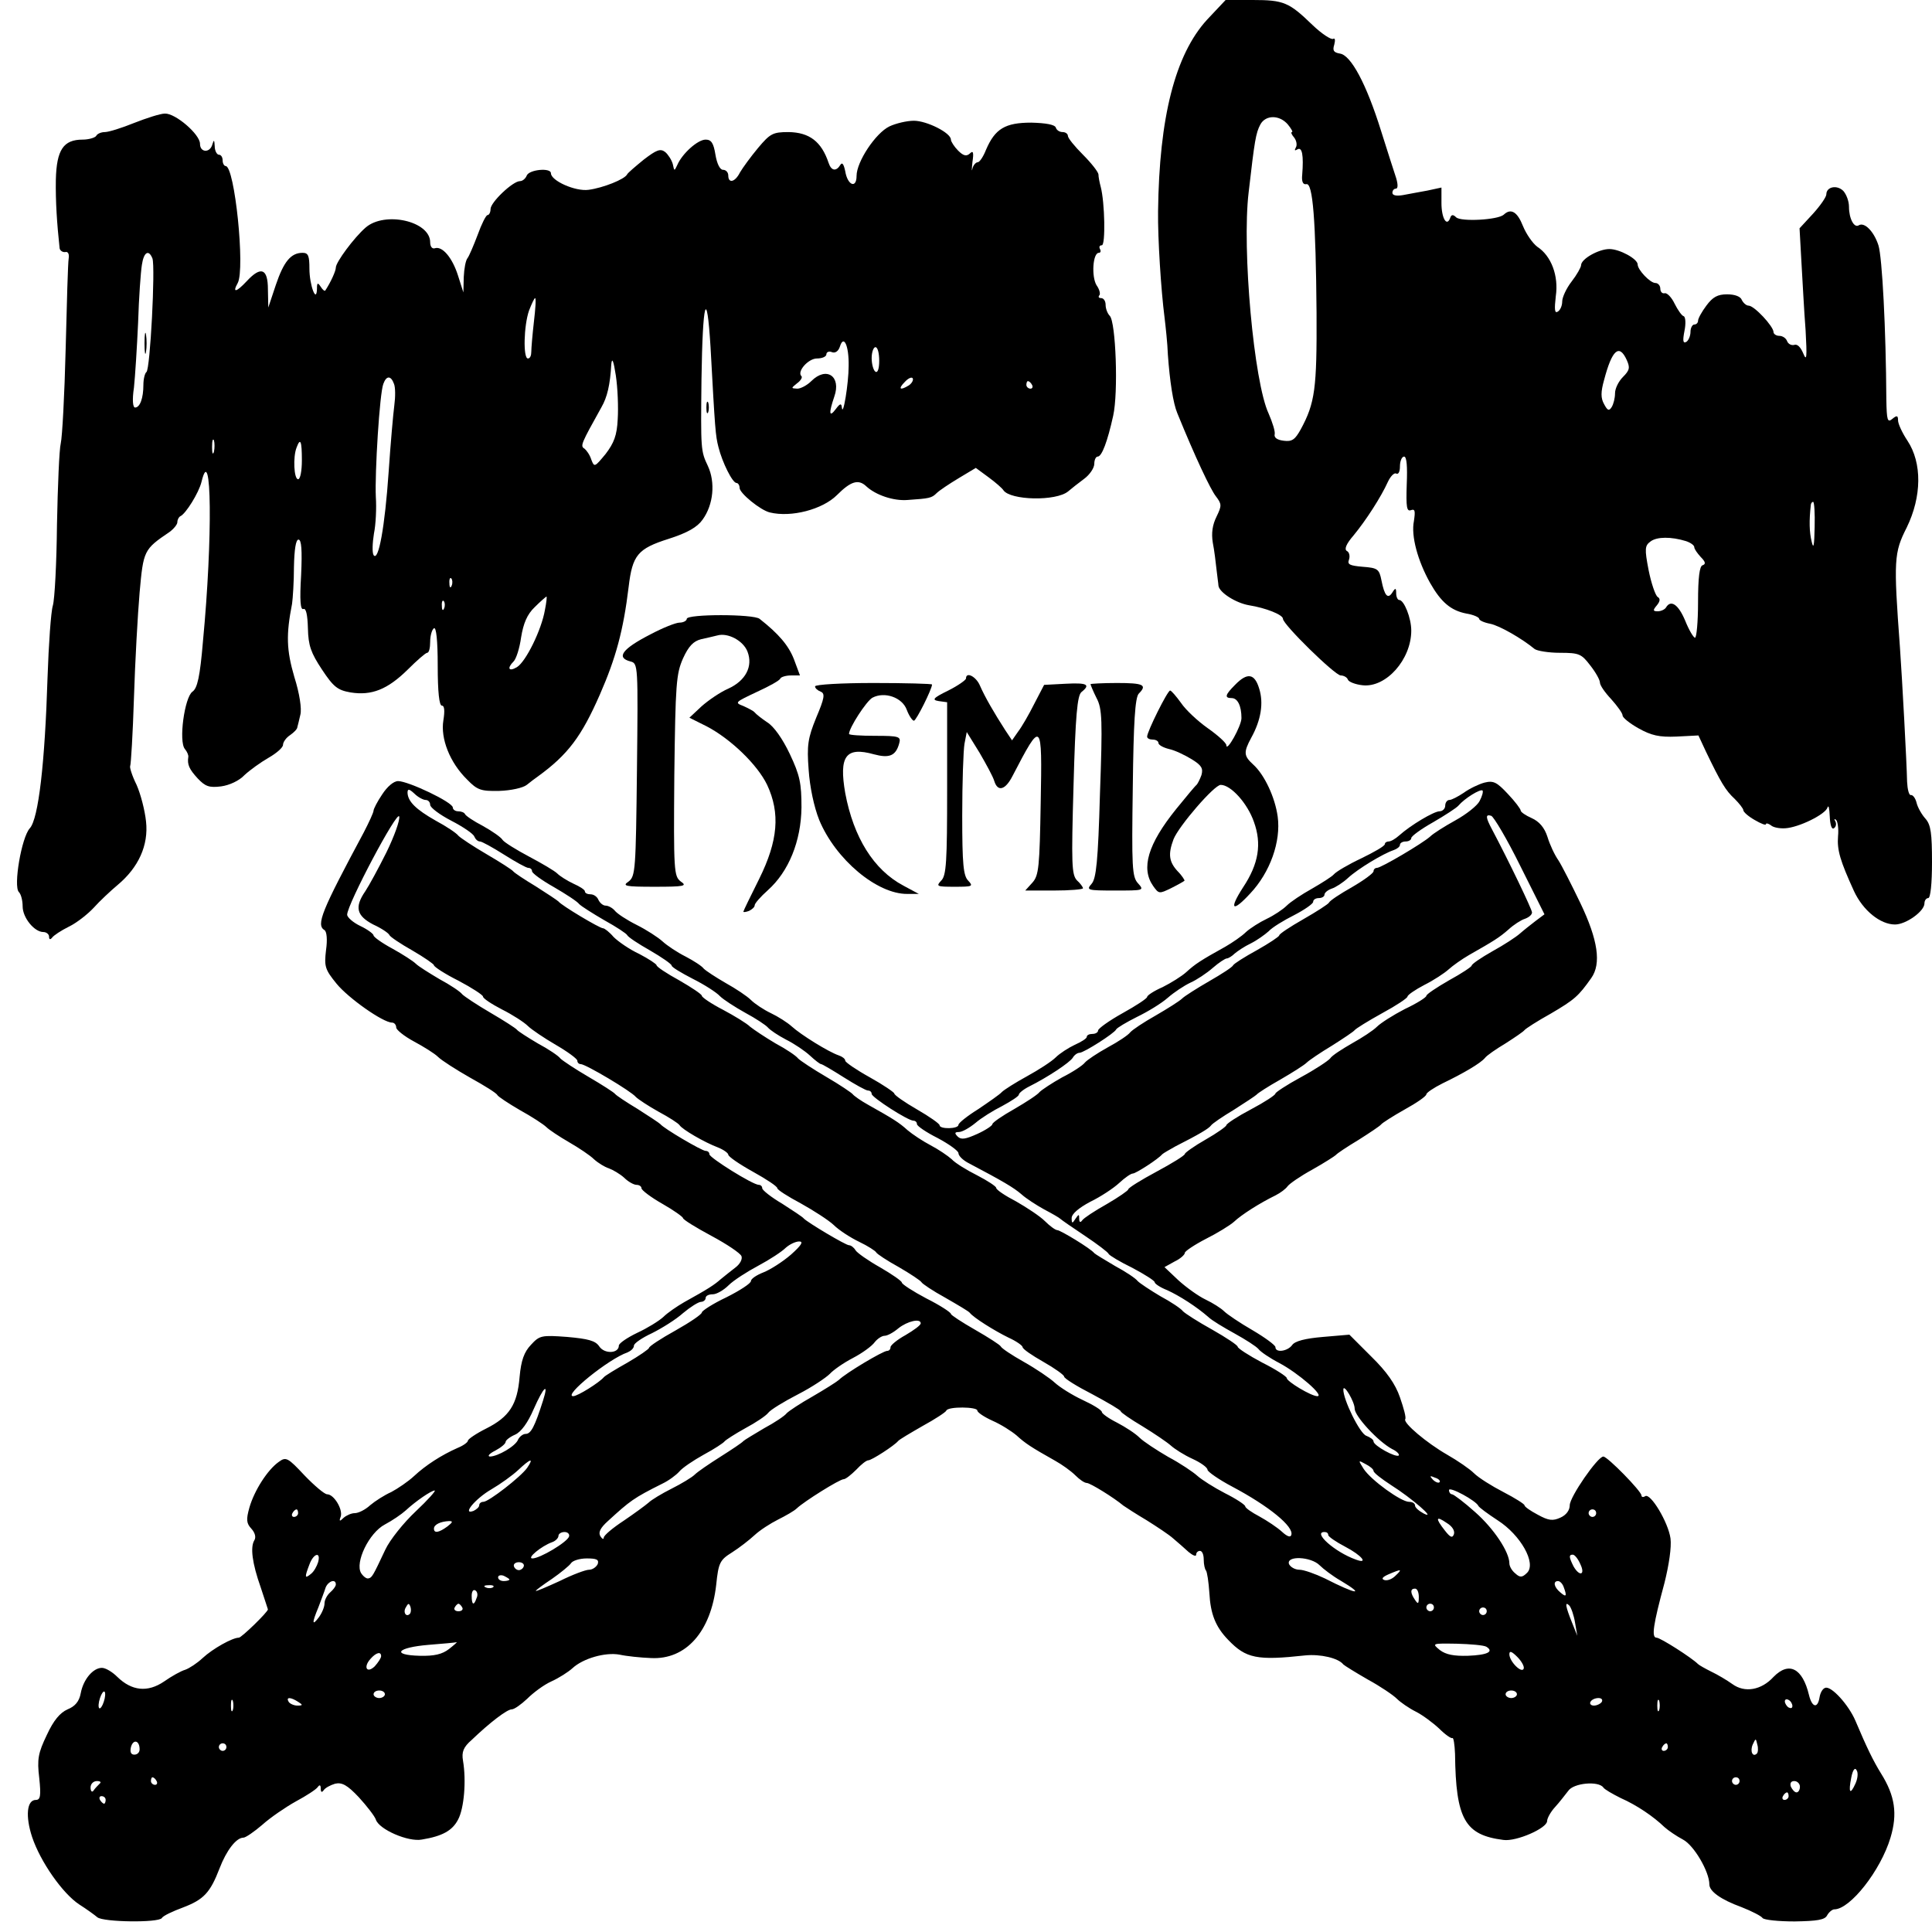 <?xml version="1.0" standalone="no"?>
<!DOCTYPE svg PUBLIC "-//W3C//DTD SVG 20010904//EN"
 "http://www.w3.org/TR/2001/REC-SVG-20010904/DTD/svg10.dtd">
<svg version="1.0" xmlns="http://www.w3.org/2000/svg"
 width="512pt" height="512pt" viewBox="0 0 512 512"
 preserveAspectRatio="xMidYMid meet">
<g transform="translate(0,512) scale(0.1,-0.1)"
fill="#000000" stroke="none">
<path d="M3199 5068 c-85 -93 -127 -259 -130 -508 -1 -72 8 -210 17 -280 3
-25 8 -70 9 -100 5 -70 14 -129 25 -155 48 -118 88 -202 102 -220 16 -21 16
-25 2 -54 -11 -22 -14 -44 -10 -69 4 -20 8 -53 10 -72 2 -19 5 -38 5 -42 2
-18 46 -46 81 -52 44 -7 90 -25 90 -36 0 -15 138 -150 153 -150 8 0 17 -5 19
-11 2 -6 20 -13 39 -15 62 -7 129 68 129 145 0 33 -19 81 -32 81 -4 0 -8 8 -8
18 0 14 -2 15 -10 2 -12 -19 -21 -9 -29 32 -6 30 -10 33 -50 36 -34 3 -41 6
-36 19 3 9 1 20 -6 23 -7 5 -1 19 18 41 33 40 73 102 91 142 7 15 17 25 22 22
6 -3 10 5 10 19 0 14 5 26 11 26 7 0 9 -26 7 -74 -2 -60 0 -72 11 -68 11 4 12
-2 8 -29 -8 -39 10 -105 43 -164 29 -51 55 -73 96 -81 19 -3 34 -10 34 -14 0
-4 13 -10 29 -13 25 -5 84 -39 118 -67 7 -5 37 -10 67 -10 51 0 57 -3 80 -33
15 -19 26 -39 26 -46 0 -7 13 -26 30 -44 16 -18 30 -37 30 -43 0 -6 19 -21 42
-34 34 -19 55 -24 101 -22 l58 3 20 -43 c39 -81 52 -103 76 -125 12 -12 23
-26 23 -30 0 -5 14 -17 30 -26 17 -10 30 -15 30 -11 0 3 6 2 13 -3 6 -6 24 -9
38 -8 36 2 107 37 112 55 3 8 5 -2 6 -23 1 -23 5 -36 11 -32 6 4 7 12 4 18 -4
7 -3 8 2 4 4 -4 7 -24 5 -43 -3 -37 6 -66 42 -145 24 -52 70 -89 109 -89 29 0
78 35 78 56 0 8 5 14 10 14 6 0 10 38 10 95 0 76 -3 99 -17 115 -10 11 -21 30
-24 43 -3 12 -10 21 -15 20 -5 -1 -9 15 -10 35 -1 51 -13 272 -19 357 -17 231
-16 250 18 317 40 82 41 171 2 230 -14 21 -25 45 -25 54 0 13 -3 14 -15 4 -13
-11 -15 -4 -16 51 -1 186 -11 378 -21 409 -12 37 -37 62 -52 53 -12 -8 -26 17
-26 49 0 15 -7 33 -15 42 -17 17 -45 11 -45 -9 0 -7 -16 -30 -35 -51 l-36 -39
5 -90 c3 -49 7 -130 11 -180 4 -72 3 -84 -6 -62 -7 17 -16 26 -24 23 -7 -2
-16 2 -19 10 -3 8 -12 14 -21 14 -8 0 -15 5 -15 10 0 15 -51 70 -66 70 -6 0
-14 7 -18 15 -3 9 -18 15 -39 15 -25 0 -38 -7 -55 -30 -12 -16 -22 -34 -22
-40 0 -5 -4 -10 -10 -10 -5 0 -10 -9 -10 -19 0 -11 -5 -23 -11 -27 -9 -5 -10
3 -5 29 4 19 3 37 -2 39 -5 1 -16 17 -24 33 -8 17 -20 29 -26 28 -7 -2 -12 4
-12 12 0 8 -6 15 -13 15 -14 0 -47 35 -47 49 0 15 -48 41 -75 41 -28 0 -75
-26 -75 -43 0 -5 -11 -25 -25 -43 -14 -18 -25 -42 -25 -53 0 -11 -5 -23 -12
-27 -8 -5 -9 6 -5 41 8 54 -12 107 -49 131 -12 9 -29 33 -38 55 -15 38 -32 48
-51 30 -16 -14 -113 -19 -126 -7 -8 8 -13 8 -16 -2 -9 -24 -23 0 -23 40 l0 41
-37 -8 c-21 -4 -50 -9 -65 -12 -17 -3 -28 -1 -28 6 0 6 4 11 9 11 6 0 6 11 1
28 -5 15 -23 71 -40 125 -39 125 -80 201 -109 205 -17 3 -20 8 -15 24 3 12 2
18 -3 15 -5 -3 -30 13 -55 37 -62 60 -76 66 -158 66 l-72 0 -49 -52z m214
-278 c9 -11 14 -20 11 -20 -4 0 -1 -7 6 -15 6 -8 8 -20 4 -26 -4 -8 -3 -9 4
-5 13 8 17 -16 13 -67 -2 -18 2 -27 11 -25 17 4 25 -93 27 -342 1 -200 -4
-238 -42 -308 -15 -27 -23 -33 -45 -30 -17 2 -26 8 -24 17 2 7 -6 32 -16 55
-39 83 -71 435 -53 586 16 139 19 157 31 180 14 26 51 26 73 0z m898 -624 c9
-20 8 -27 -10 -45 -12 -12 -21 -31 -21 -43 0 -13 -4 -29 -9 -37 -7 -11 -11 -9
-20 8 -9 16 -9 32 0 64 21 80 40 97 60 53z m498 -443 c-1 -50 -3 -60 -8 -38
-6 25 -7 54 -2 98 1 4 3 7 6 7 3 0 5 -30 4 -67z m-341 -37 c12 -4 22 -11 22
-16 0 -5 8 -16 17 -26 13 -13 14 -19 5 -22 -8 -2 -12 -32 -12 -98 0 -52 -4
-94 -8 -94 -4 0 -16 20 -26 45 -18 43 -38 57 -51 35 -3 -5 -13 -10 -22 -10
-13 0 -13 3 -2 16 9 11 9 18 2 22 -6 4 -17 36 -24 71 -11 57 -10 65 5 76 17
13 55 13 94 1z"/>
<path d="M355 4794 c-32 -13 -67 -24 -77 -24 -9 0 -20 -4 -23 -10 -3 -5 -20
-10 -36 -10 -51 0 -69 -27 -71 -106 -1 -58 3 -117 10 -182 1 -6 8 -11 15 -10
7 2 11 -5 9 -17 -2 -11 -5 -119 -8 -240 -3 -121 -9 -233 -13 -250 -4 -16 -8
-113 -10 -215 -1 -102 -6 -198 -11 -215 -5 -16 -11 -102 -14 -190 -7 -227 -24
-375 -47 -400 -22 -24 -44 -154 -29 -169 6 -6 10 -23 10 -38 0 -30 31 -68 55
-68 8 0 15 -6 15 -12 0 -8 3 -9 8 -3 4 6 24 19 44 29 21 10 50 33 66 50 16 18
45 45 64 61 55 46 82 105 75 168 -3 29 -14 72 -25 97 -12 24 -19 47 -17 50 2
4 7 85 10 181 3 96 10 221 15 279 10 111 11 114 79 160 11 8 21 20 21 26 0 7
4 14 8 16 14 6 49 62 56 91 27 111 30 -148 4 -421 -8 -96 -15 -126 -28 -135
-21 -15 -37 -132 -20 -152 6 -7 10 -17 9 -21 -3 -20 2 -32 25 -57 20 -21 30
-25 62 -21 22 3 48 15 62 30 14 13 43 34 64 46 21 12 38 27 38 34 0 7 8 19 19
26 10 7 19 16 19 21 1 4 5 19 8 33 4 15 -2 56 -16 100 -21 72 -22 112 -6 194
2 14 5 58 5 98 1 46 5 72 12 72 8 0 10 -28 7 -94 -4 -67 -2 -93 6 -90 7 3 11
-15 12 -51 1 -46 8 -65 37 -109 31 -47 42 -55 76 -61 56 -9 98 8 151 60 25 25
48 45 52 45 5 0 8 13 8 29 0 17 5 33 10 36 6 4 10 -32 10 -99 0 -70 4 -106 11
-106 7 0 8 -14 4 -39 -8 -48 17 -112 63 -157 27 -28 37 -31 85 -30 31 1 63 8
73 16 10 8 23 18 29 22 80 58 116 106 165 218 42 96 62 169 76 285 10 84 24
101 106 127 50 16 76 31 90 51 29 40 34 99 14 142 -19 40 -19 43 -17 230 3
207 14 248 24 85 12 -219 13 -234 21 -265 10 -40 37 -95 48 -95 4 0 8 -6 8
-13 0 -14 55 -59 80 -65 57 -14 140 8 178 46 37 37 57 43 78 23 25 -23 72 -39
109 -36 58 4 64 5 77 18 7 7 34 25 59 40 l45 27 34 -25 c19 -14 36 -29 39 -34
18 -27 140 -30 172 -3 8 7 26 21 42 33 15 11 27 29 27 40 0 10 4 19 9 19 11 0
26 40 41 108 14 62 7 249 -9 265 -6 6 -11 19 -11 29 0 10 -5 18 -12 18 -6 0
-8 3 -5 7 4 3 1 16 -7 27 -14 23 -10 86 6 86 5 0 6 5 3 10 -3 6 -1 10 5 10 10
0 8 113 -3 155 -3 11 -6 26 -6 33 -1 7 -19 30 -41 52 -22 22 -40 44 -40 50 0
5 -6 10 -14 10 -8 0 -16 5 -18 12 -3 8 -27 12 -65 13 -69 0 -96 -16 -120 -72
-7 -18 -17 -33 -22 -33 -5 0 -12 -8 -14 -17 -2 -10 -2 -2 0 17 4 27 2 32 -7
23 -9 -8 -17 -6 -31 8 -10 10 -19 24 -19 29 0 18 -64 50 -98 50 -19 0 -48 -7
-65 -15 -37 -18 -87 -94 -87 -131 0 -35 -24 -25 -30 12 -4 19 -8 25 -13 17
-11 -18 -24 -16 -31 5 -19 57 -51 81 -106 82 -42 0 -49 -4 -81 -42 -20 -24
-41 -53 -48 -65 -13 -26 -31 -30 -31 -8 0 8 -6 15 -14 15 -8 0 -16 16 -20 40
-5 31 -11 40 -26 40 -21 0 -62 -37 -75 -67 -8 -17 -8 -17 -12 2 -3 11 -12 25
-20 32 -13 10 -23 6 -57 -20 -22 -18 -42 -35 -44 -39 -6 -13 -64 -36 -102 -41
-35 -5 -100 24 -100 44 0 15 -57 10 -64 -6 -3 -8 -11 -15 -18 -15 -19 0 -78
-56 -78 -74 0 -9 -4 -16 -8 -16 -4 0 -16 -24 -26 -52 -11 -29 -23 -57 -27 -62
-5 -6 -9 -28 -10 -50 l-1 -41 -14 44 c-15 48 -42 80 -62 73 -7 -2 -12 5 -12
16 0 56 -120 83 -171 39 -31 -27 -79 -92 -79 -106 0 -9 -13 -38 -28 -61 -2 -2
-7 2 -12 10 -8 12 -10 11 -10 -5 -1 -41 -20 9 -20 53 0 34 -3 42 -18 42 -31 0
-50 -23 -71 -85 l-20 -60 -1 48 c0 55 -18 63 -56 22 -28 -30 -39 -32 -24 -5
20 37 -8 310 -32 310 -4 0 -8 7 -8 15 0 8 -4 15 -10 15 -5 0 -11 10 -11 23 -1
16 -2 18 -6 5 -6 -24 -33 -23 -33 1 0 25 -65 81 -93 80 -12 0 -49 -12 -82 -25z
m49 -359 c8 -23 -6 -295 -16 -301 -4 -3 -8 -18 -8 -34 0 -35 -9 -60 -22 -60
-6 0 -8 20 -3 53 3 28 8 106 11 172 2 66 7 135 10 153 5 34 18 42 28 17z
m1011 -167 c-4 -35 -7 -71 -7 -80 0 -10 -3 -18 -9 -18 -13 0 -11 87 3 127 7
18 14 33 16 33 3 0 1 -28 -3 -62z m834 -118 c0 -46 -15 -137 -18 -110 -1 12
-5 11 -16 -4 -18 -24 -19 -11 -4 33 19 54 -21 81 -61 41 -11 -11 -28 -20 -37
-20 -17 1 -17 1 -1 14 10 7 15 16 12 19 -13 12 18 47 41 47 14 0 25 5 25 11 0
6 7 9 14 6 9 -4 18 2 22 15 10 32 24 2 23 -52z m81 14 c0 -21 -4 -33 -10 -29
-5 3 -10 19 -10 36 0 16 5 29 10 29 6 0 10 -16 10 -36z m-693 -155 c-2 -43
-10 -63 -32 -92 -29 -35 -30 -36 -38 -15 -4 13 -13 25 -18 29 -12 7 -9 13 45
110 15 26 23 59 26 114 2 19 6 9 12 -30 5 -33 7 -85 5 -116z m772 90 c-24 -15
-30 -10 -11 9 9 10 19 14 21 9 2 -5 -3 -13 -10 -18z m-1365 4 c4 -9 4 -35 1
-57 -3 -23 -10 -102 -15 -176 -10 -146 -27 -240 -40 -221 -4 7 -3 32 1 57 5
24 7 68 5 97 -3 62 10 276 20 300 8 22 20 22 28 0z m1691 -3 c3 -5 1 -10 -4
-10 -6 0 -11 5 -11 10 0 6 2 10 4 10 3 0 8 -4 11 -10z m-2168 -177 c-3 -10 -5
-4 -5 12 0 17 2 24 5 18 2 -7 2 -21 0 -30z m233 -23 c0 -27 -4 -50 -10 -50
-11 0 -14 59 -4 84 10 27 14 18 14 -34z m397 -332 c-3 -8 -6 -5 -6 6 -1 11 2
17 5 13 3 -3 4 -12 1 -19z m247 -65 c-9 -52 -50 -136 -74 -151 -22 -13 -27 -3
-9 15 7 7 16 35 20 64 6 37 16 61 36 80 15 15 29 27 31 28 2 1 0 -16 -4 -36z
m-267 5 c-3 -8 -6 -5 -6 6 -1 11 2 17 5 13 3 -3 4 -12 1 -19z"/>
<path d="M383 4210 c0 -25 2 -35 4 -22 2 12 2 32 0 45 -2 12 -4 2 -4 -23z"/>
<path d="M1872 4040 c0 -14 2 -19 5 -12 2 6 2 18 0 25 -3 6 -5 1 -5 -13z"/>
<path d="M1820 3480 c0 -5 -9 -10 -19 -10 -10 0 -45 -14 -77 -31 -76 -39 -92
-62 -53 -72 20 -5 20 -10 17 -287 -3 -265 -4 -282 -22 -296 -18 -12 -10 -14
69 -14 79 0 87 2 69 14 -18 14 -19 27 -17 281 3 243 5 269 23 310 15 33 28 46
48 51 15 3 34 8 43 10 28 8 69 -14 80 -43 15 -39 -5 -77 -51 -98 -21 -9 -53
-31 -71 -47 l-32 -30 46 -23 c63 -33 134 -101 160 -155 35 -75 29 -148 -21
-249 -23 -46 -42 -85 -42 -87 0 -2 7 -1 15 2 8 4 15 10 15 15 0 5 16 23 35 40
55 49 88 130 89 219 0 64 -4 85 -31 142 -19 40 -42 73 -60 84 -15 10 -30 22
-33 26 -3 4 -17 11 -30 17 -24 9 -22 10 35 37 33 15 62 31 63 36 2 4 15 8 28
8 l24 0 -16 43 c-14 36 -40 67 -91 107 -16 13 -193 13 -193 0z"/>
<path d="M2560 3322 c0 -4 -21 -19 -47 -32 -41 -20 -44 -25 -25 -28 l22 -3 0
-229 c0 -194 -2 -231 -16 -244 -14 -15 -11 -16 36 -16 47 0 50 1 36 16 -13 13
-16 43 -16 173 0 87 3 173 6 190 l6 31 34 -55 c18 -31 36 -64 39 -75 9 -29 29
-24 48 13 78 150 79 149 75 -69 -3 -172 -5 -194 -22 -213 l-19 -21 76 0 c43 0
77 3 77 6 0 3 -7 13 -16 21 -14 15 -15 43 -9 252 5 185 10 238 21 247 25 20
15 25 -42 22 l-57 -3 -26 -50 c-14 -28 -33 -61 -43 -74 l-16 -23 -18 27 c-29
45 -54 88 -67 118 -10 24 -37 38 -37 19z"/>
<path d="M3273 3305 c-26 -26 -29 -35 -9 -35 16 0 26 -21 26 -53 0 -21 -40
-92 -40 -72 0 6 -22 26 -49 45 -27 19 -59 49 -71 67 -13 18 -26 33 -29 33 -7
0 -61 -109 -61 -122 0 -5 7 -8 15 -8 8 0 15 -4 15 -9 0 -5 12 -12 28 -16 15
-3 42 -16 60 -27 26 -16 31 -24 26 -42 -4 -11 -10 -23 -13 -26 -4 -3 -28 -32
-54 -64 -75 -93 -94 -157 -61 -204 15 -21 16 -21 47 -6 18 9 34 18 36 20 1 1
-6 13 -18 25 -23 25 -26 45 -11 85 14 35 108 144 125 144 27 0 71 -49 88 -98
21 -58 13 -111 -29 -174 -38 -59 -28 -67 19 -16 53 56 82 138 73 204 -7 51
-35 111 -65 138 -25 23 -26 32 -5 71 26 47 33 92 21 130 -12 40 -31 44 -64 10z"/>
<path d="M2160 3301 c0 -5 7 -11 15 -14 12 -5 10 -17 -12 -69 -22 -54 -25 -73
-20 -138 3 -45 14 -98 28 -133 43 -104 153 -197 234 -196 l30 0 -41 22 c-79
42 -132 128 -154 245 -17 98 1 124 76 103 41 -11 58 -4 67 29 5 18 0 20 -64
20 -38 0 -69 2 -69 5 0 16 46 87 62 96 32 17 79 1 91 -32 6 -16 15 -29 19 -29
6 0 48 84 48 96 0 2 -70 4 -155 4 -85 0 -155 -4 -155 -9z"/>
<path d="M2890 3307 c0 -2 7 -19 16 -37 15 -28 16 -59 9 -254 -5 -179 -10
-224 -22 -238 -15 -17 -12 -18 62 -18 76 0 78 0 61 19 -16 17 -17 43 -14 255
2 171 6 238 16 248 23 23 12 28 -58 28 -38 0 -70 -2 -70 -3z"/>
<path d="M1013 3015 c-13 -19 -23 -39 -23 -43 0 -5 -12 -31 -26 -58 -112 -209
-127 -245 -104 -259 6 -4 8 -25 4 -53 -5 -43 -3 -51 28 -89 31 -38 123 -103
147 -103 6 0 11 -6 11 -13 0 -6 21 -23 47 -37 26 -14 55 -32 64 -41 9 -9 48
-34 85 -55 38 -21 70 -41 72 -46 2 -4 29 -22 60 -40 31 -17 63 -38 70 -45 7
-7 34 -25 60 -40 26 -15 56 -35 66 -45 11 -10 29 -21 39 -24 11 -4 30 -15 41
-25 11 -11 26 -19 33 -19 7 0 13 -4 13 -9 0 -5 25 -24 55 -41 30 -17 55 -35
55 -38 0 -4 34 -25 75 -47 41 -22 77 -46 80 -54 3 -8 -4 -21 -16 -30 -12 -9
-29 -23 -39 -31 -17 -15 -32 -25 -97 -61 -19 -11 -44 -28 -55 -39 -12 -11 -43
-30 -69 -42 -27 -13 -49 -28 -49 -34 0 -21 -38 -23 -52 -2 -10 15 -29 20 -85
25 -68 5 -73 4 -96 -21 -18 -19 -26 -41 -30 -85 -6 -73 -27 -106 -89 -137 -26
-13 -48 -28 -48 -32 0 -4 -12 -13 -27 -19 -43 -19 -85 -46 -116 -75 -15 -14
-43 -33 -60 -42 -18 -8 -43 -24 -56 -35 -13 -12 -31 -21 -41 -21 -9 0 -22 -6
-29 -12 -11 -11 -13 -10 -8 3 6 19 -18 59 -36 59 -7 0 -34 23 -60 50 -44 47
-49 50 -68 36 -30 -21 -65 -76 -78 -121 -9 -32 -8 -42 5 -56 10 -11 13 -23 8
-31 -11 -18 -6 -60 17 -125 10 -31 19 -57 19 -58 0 -7 -70 -75 -77 -75 -17 0
-69 -29 -96 -54 -15 -14 -35 -27 -46 -31 -11 -3 -36 -17 -56 -31 -44 -30 -86
-25 -124 12 -13 13 -31 24 -41 24 -23 0 -49 -30 -56 -67 -4 -22 -15 -35 -35
-43 -20 -9 -37 -29 -55 -68 -23 -48 -26 -64 -20 -114 5 -47 3 -58 -9 -58 -24
0 -28 -43 -10 -98 22 -66 81 -150 125 -179 19 -12 41 -28 48 -34 16 -13 162
-15 171 -2 3 6 29 18 56 28 55 21 72 39 97 104 18 47 44 81 63 81 6 0 29 16
50 34 21 19 62 47 89 62 28 15 54 32 58 38 5 7 8 6 8 -4 0 -10 3 -11 8 -4 4 6
17 13 30 17 18 4 32 -3 63 -36 21 -23 42 -50 45 -59 8 -26 86 -60 122 -53 55
9 81 24 96 53 16 30 22 103 13 156 -4 23 1 36 23 55 49 47 94 81 106 81 7 0
25 13 41 28 16 16 44 37 64 46 20 9 45 25 56 35 28 26 87 43 125 36 18 -4 56
-8 83 -9 93 -5 159 70 173 194 6 59 10 66 42 86 19 12 46 33 60 46 14 13 42
31 62 41 20 10 43 23 50 30 19 18 113 77 124 77 5 0 20 12 33 25 13 14 27 25
32 25 9 0 69 39 79 51 3 4 32 21 65 40 33 18 62 37 63 41 5 11 82 10 82 0 0
-5 18 -17 40 -27 23 -10 51 -28 64 -39 23 -21 38 -31 102 -67 18 -10 42 -27
54 -39 11 -11 24 -20 30 -20 9 0 72 -39 97 -60 7 -5 35 -23 62 -39 27 -17 59
-38 70 -48 12 -10 30 -26 41 -36 11 -9 20 -13 20 -7 0 6 5 10 10 10 6 0 10
-10 10 -23 0 -13 3 -26 6 -29 3 -4 7 -30 9 -60 3 -55 16 -89 50 -124 47 -49
76 -55 204 -41 40 4 88 -7 101 -24 3 -3 32 -21 65 -40 33 -18 67 -41 77 -51 9
-9 32 -25 50 -34 18 -9 46 -30 62 -45 16 -16 32 -27 35 -25 3 2 6 -17 7 -42 2
-173 26 -215 128 -228 34 -5 116 31 116 50 0 7 9 24 21 37 12 13 27 33 35 43
14 21 80 27 93 9 3 -5 24 -17 46 -28 43 -19 87 -49 116 -77 10 -9 32 -24 49
-33 29 -15 70 -85 70 -119 0 -18 30 -40 85 -60 28 -11 53 -24 56 -29 4 -5 42
-9 85 -9 59 1 80 4 86 16 5 9 14 16 19 16 42 0 123 103 149 190 19 63 12 111
-25 170 -21 34 -38 69 -68 140 -18 42 -64 93 -80 87 -7 -2 -13 -13 -15 -25 -5
-31 -20 -27 -28 6 -17 71 -53 90 -94 48 -32 -35 -76 -43 -109 -19 -14 10 -39
25 -56 33 -16 8 -32 17 -35 20 -17 17 -100 70 -110 70 -14 0 -9 34 21 145 12
48 19 95 16 118 -6 43 -53 121 -67 112 -6 -4 -10 -2 -10 2 0 11 -90 103 -101
103 -15 0 -89 -107 -89 -129 0 -13 -9 -26 -25 -33 -20 -9 -31 -8 -60 8 -19 10
-35 21 -35 25 0 3 -25 19 -56 35 -31 16 -66 38 -78 50 -11 11 -43 33 -71 49
-54 31 -117 84 -111 94 3 4 -4 29 -14 58 -12 35 -35 68 -76 108 l-58 58 -70
-6 c-47 -4 -75 -11 -82 -22 -12 -16 -44 -21 -44 -5 0 5 -27 25 -61 45 -33 19
-67 42 -75 50 -8 8 -30 22 -49 31 -19 9 -51 32 -72 51 l-37 35 27 15 c15 7 27
18 27 23 0 4 25 21 56 37 30 15 64 36 74 45 20 19 69 50 110 70 14 7 28 18 32
24 5 7 34 27 65 44 32 18 60 36 63 39 3 4 30 22 60 40 30 19 57 37 60 41 3 4
31 22 63 40 31 17 57 35 57 40 0 4 19 17 43 29 56 27 100 53 112 67 5 7 30 24
55 39 25 16 47 31 50 35 3 4 34 24 70 44 63 37 73 46 107 94 27 38 18 101 -29
199 -23 48 -49 99 -58 113 -10 14 -23 42 -29 62 -8 25 -22 41 -42 50 -16 7
-29 16 -29 20 0 4 -15 24 -34 44 -29 31 -38 36 -62 30 -15 -4 -40 -16 -55 -27
-15 -10 -32 -19 -38 -19 -6 0 -11 -7 -11 -15 0 -8 -7 -15 -15 -15 -15 0 -77
-37 -107 -64 -10 -9 -22 -16 -28 -16 -5 0 -10 -3 -10 -7 0 -5 -28 -21 -63 -38
-34 -16 -66 -35 -72 -42 -5 -6 -32 -23 -58 -38 -27 -15 -57 -35 -67 -45 -10
-10 -34 -26 -53 -35 -19 -9 -44 -25 -55 -35 -11 -11 -36 -28 -55 -39 -65 -36
-80 -46 -103 -67 -12 -11 -41 -29 -63 -40 -23 -10 -41 -22 -41 -26 0 -4 -29
-23 -65 -43 -36 -20 -65 -41 -65 -46 0 -5 -7 -9 -15 -9 -8 0 -15 -3 -15 -8 0
-4 -14 -13 -32 -21 -17 -8 -40 -23 -50 -33 -11 -11 -45 -33 -76 -50 -31 -17
-61 -36 -67 -42 -5 -6 -34 -26 -62 -45 -29 -18 -53 -37 -53 -42 0 -11 -50 -12
-50 -1 0 4 -27 23 -60 42 -33 19 -60 38 -60 42 0 3 -29 23 -65 43 -36 20 -65
40 -65 44 0 5 -8 11 -17 14 -27 9 -101 55 -125 77 -11 10 -36 26 -55 35 -19 9
-43 25 -53 35 -10 10 -40 30 -67 45 -26 15 -52 32 -58 38 -5 7 -27 21 -48 32
-22 11 -49 29 -61 40 -12 11 -43 31 -69 44 -26 13 -52 30 -58 38 -6 7 -17 13
-24 13 -7 0 -15 7 -19 15 -3 8 -12 15 -21 15 -8 0 -15 3 -15 8 0 4 -14 13 -30
20 -17 8 -36 20 -43 27 -7 7 -41 27 -75 45 -34 18 -66 38 -70 44 -4 7 -27 23
-52 37 -25 13 -46 27 -48 32 -2 4 -10 7 -18 7 -8 0 -14 5 -14 10 0 14 -118 70
-145 70 -12 0 -29 -15 -42 -35z m115 -15 c7 0 12 -6 12 -13 0 -7 25 -26 56
-42 31 -16 59 -35 61 -42 3 -7 9 -13 15 -13 5 0 34 -16 64 -35 30 -19 59 -35
64 -35 6 0 10 -4 10 -9 0 -5 26 -24 58 -42 31 -18 62 -38 67 -45 6 -6 36 -25
67 -43 31 -17 58 -35 60 -39 2 -5 29 -23 61 -41 31 -18 57 -36 57 -40 0 -4 25
-19 56 -35 30 -15 63 -36 72 -46 9 -9 40 -29 67 -44 28 -15 55 -33 60 -39 6
-7 27 -21 48 -32 22 -11 50 -30 63 -42 14 -13 27 -23 30 -23 3 0 30 -16 60
-35 30 -19 59 -35 64 -35 6 0 10 -4 10 -9 0 -9 96 -71 111 -71 5 0 9 -4 9 -9
0 -5 25 -22 55 -37 30 -16 55 -34 55 -40 0 -7 12 -19 28 -27 91 -48 118 -64
139 -82 12 -11 40 -29 60 -40 21 -11 40 -22 43 -25 3 -3 32 -23 65 -45 33 -22
62 -44 63 -48 2 -4 30 -21 63 -37 32 -17 59 -34 59 -38 0 -4 15 -14 33 -21 33
-15 78 -44 109 -71 9 -9 41 -28 70 -44 29 -16 57 -34 63 -41 5 -7 30 -24 55
-37 51 -27 121 -88 101 -88 -16 0 -81 39 -81 48 0 4 -29 23 -65 41 -36 19 -65
38 -65 42 0 4 -30 24 -67 45 -38 21 -72 43 -78 49 -5 7 -32 25 -60 40 -27 16
-54 34 -60 40 -5 7 -32 25 -60 40 -27 16 -52 31 -55 34 -9 12 -90 61 -98 61
-5 0 -20 11 -33 24 -13 13 -48 36 -76 52 -29 15 -53 31 -53 36 0 4 -23 19 -50
33 -28 14 -59 33 -68 43 -10 9 -35 26 -56 37 -21 11 -48 29 -61 40 -22 20 -38
30 -104 67 -20 11 -38 24 -41 28 -3 4 -34 25 -70 46 -36 21 -69 43 -75 49 -5
7 -32 25 -60 40 -27 16 -57 36 -67 44 -9 9 -42 29 -72 45 -31 16 -56 33 -56
37 0 4 -27 22 -60 41 -33 18 -60 36 -60 40 0 3 -21 17 -46 30 -26 12 -56 33
-68 45 -11 13 -24 23 -28 23 -9 0 -111 61 -118 71 -3 3 -30 21 -60 40 -30 18
-57 36 -60 40 -3 4 -34 24 -70 45 -36 21 -69 43 -75 49 -5 7 -32 25 -60 40
-53 30 -74 51 -75 74 0 11 4 11 18 -2 10 -10 24 -17 30 -17z m2793 -3 c-6 -12
-35 -35 -64 -51 -29 -16 -59 -35 -67 -43 -20 -18 -130 -83 -141 -83 -5 0 -9
-4 -9 -9 0 -5 -26 -24 -57 -42 -32 -18 -59 -36 -61 -41 -2 -4 -33 -24 -68 -44
-35 -20 -64 -39 -64 -43 0 -3 -27 -21 -59 -39 -33 -18 -61 -36 -63 -40 -2 -5
-30 -23 -63 -42 -33 -19 -66 -40 -72 -46 -7 -7 -39 -27 -70 -45 -32 -18 -62
-38 -68 -45 -5 -7 -32 -25 -60 -40 -27 -15 -54 -33 -60 -40 -5 -7 -32 -25 -60
-39 -27 -15 -54 -33 -60 -39 -5 -7 -36 -27 -67 -45 -32 -18 -58 -36 -58 -40 0
-4 -18 -16 -40 -26 -31 -14 -43 -16 -52 -7 -9 9 -8 12 3 12 9 0 28 11 44 24
15 13 47 33 71 45 24 13 44 26 44 30 0 4 12 14 28 22 48 24 107 63 115 76 4 7
12 13 18 13 11 0 93 52 97 62 2 4 27 19 55 33 29 14 65 36 82 51 16 14 43 32
60 40 16 7 43 25 59 39 16 14 33 25 37 25 4 0 14 6 21 13 7 6 26 19 43 27 16
8 37 23 47 32 9 10 40 29 68 43 27 14 50 30 50 35 0 6 7 10 15 10 8 0 15 4 15
9 0 5 8 12 19 16 10 3 30 16 43 28 27 25 94 65 121 74 9 3 17 9 17 14 0 5 7 9
15 9 8 0 15 4 15 9 0 5 26 24 58 42 31 18 62 38 67 44 16 19 58 45 64 40 2 -3
-1 -15 -8 -28z m-2897 -136 c-21 -42 -46 -88 -56 -103 -29 -42 -23 -65 21 -88
22 -10 41 -23 43 -28 1 -4 29 -23 61 -41 31 -18 57 -36 57 -39 0 -4 29 -23 65
-41 36 -19 65 -38 65 -42 0 -5 23 -20 50 -34 28 -14 59 -34 69 -44 9 -9 43
-32 74 -50 31 -18 57 -37 57 -42 0 -5 4 -9 9 -9 13 0 134 -72 146 -87 6 -6 33
-24 60 -39 28 -15 53 -31 56 -36 7 -11 65 -45 102 -59 15 -6 27 -15 27 -19 0
-5 29 -25 65 -45 36 -20 65 -39 65 -44 0 -4 28 -22 62 -40 34 -19 73 -44 87
-57 14 -14 45 -34 68 -45 23 -11 43 -24 45 -28 2 -4 29 -22 60 -39 31 -18 58
-36 60 -40 2 -4 30 -23 63 -41 33 -19 62 -36 65 -40 10 -13 66 -48 103 -66 20
-9 37 -21 37 -25 0 -5 25 -22 55 -39 30 -17 55 -35 55 -39 0 -5 34 -26 75 -47
41 -22 75 -42 75 -45 0 -3 26 -21 58 -40 31 -19 65 -42 75 -51 10 -9 35 -25
57 -35 22 -10 40 -23 40 -29 0 -5 30 -26 66 -45 96 -51 164 -106 156 -128 -2
-7 -11 -4 -25 9 -12 11 -39 29 -59 40 -21 11 -38 23 -38 27 0 4 -24 20 -54 35
-29 15 -62 36 -73 46 -11 10 -45 33 -77 50 -31 18 -66 41 -76 51 -11 11 -37
28 -60 40 -22 11 -40 24 -40 28 0 5 -23 19 -51 32 -28 13 -61 34 -74 46 -13
12 -50 37 -82 55 -32 18 -59 36 -61 41 -2 4 -33 24 -68 44 -35 20 -64 39 -64
42 0 4 -29 23 -65 41 -36 19 -65 38 -65 42 0 4 -26 22 -57 40 -32 18 -62 39
-66 46 -4 7 -12 13 -17 13 -9 0 -111 61 -120 71 -3 4 -29 21 -57 39 -29 17
-53 36 -53 41 0 5 -4 9 -9 9 -16 0 -131 72 -131 81 0 5 -4 9 -10 9 -10 0 -112
60 -120 71 -3 3 -30 21 -60 40 -30 18 -57 36 -60 40 -3 4 -34 24 -70 45 -36
21 -69 43 -75 49 -5 7 -32 25 -60 40 -27 16 -52 32 -55 36 -3 4 -34 24 -70 45
-36 21 -69 43 -75 49 -5 7 -32 25 -60 40 -27 16 -56 34 -63 41 -7 7 -35 25
-62 40 -28 15 -50 31 -50 35 0 4 -16 16 -35 25 -19 9 -35 23 -35 30 0 27 134
280 138 260 2 -10 -13 -52 -34 -95z m3005 -36 l64 -128 -24 -18 c-13 -10 -32
-25 -41 -33 -10 -9 -42 -30 -73 -47 -30 -17 -55 -34 -55 -38 0 -3 -27 -21 -60
-39 -33 -19 -60 -37 -60 -41 0 -4 -25 -20 -57 -35 -31 -16 -64 -37 -74 -47
-10 -10 -39 -29 -66 -44 -26 -15 -53 -32 -58 -40 -6 -7 -41 -30 -78 -50 -37
-20 -67 -40 -67 -43 0 -4 -29 -23 -65 -42 -36 -19 -65 -38 -65 -42 0 -3 -25
-21 -55 -38 -30 -17 -55 -35 -55 -38 0 -4 -34 -25 -75 -47 -41 -22 -75 -43
-75 -47 0 -3 -26 -21 -57 -39 -32 -18 -61 -37 -65 -43 -5 -7 -8 -5 -8 4 0 13
-1 13 -10 0 -8 -13 -10 -13 -10 2 0 11 19 27 49 43 27 13 62 36 77 50 15 14
31 25 36 25 8 0 67 38 78 51 3 3 19 12 35 21 63 32 88 47 94 55 3 5 31 24 61
42 30 19 57 37 60 40 3 4 31 22 63 40 31 18 63 38 70 45 6 6 37 27 67 45 30
19 57 37 60 41 3 4 35 24 73 45 37 20 67 40 67 44 0 4 20 18 45 31 24 12 53
31 64 41 11 10 35 27 54 38 65 37 80 46 105 68 13 12 33 25 43 28 11 4 19 11
19 17 0 8 -62 137 -106 220 -17 32 -18 41 -2 36 7 -3 42 -62 77 -133z m-1933
-1030 c-22 -19 -55 -40 -73 -47 -18 -7 -33 -17 -33 -23 0 -6 -29 -25 -65 -43
-36 -17 -65 -36 -65 -40 0 -5 -31 -26 -70 -48 -38 -21 -70 -42 -70 -46 0 -3
-26 -21 -57 -39 -32 -18 -60 -35 -63 -39 -12 -14 -69 -50 -81 -50 -28 0 94 99
144 116 9 4 17 11 17 18 0 6 22 21 48 33 26 13 63 36 82 53 19 16 41 30 48 30
6 0 12 5 12 10 0 6 8 10 19 10 10 0 29 11 42 24 13 13 49 36 79 52 30 16 62
37 72 47 10 9 26 17 36 17 12 0 6 -10 -22 -35z m344 -182 c0 -5 -18 -18 -40
-31 -22 -12 -40 -27 -40 -32 0 -6 -4 -10 -9 -10 -11 0 -110 -59 -128 -77 -7
-6 -39 -26 -70 -44 -32 -18 -62 -38 -68 -44 -5 -7 -32 -25 -60 -40 -27 -16
-52 -31 -55 -34 -3 -4 -30 -22 -60 -41 -30 -19 -61 -40 -69 -48 -7 -7 -35 -24
-61 -37 -26 -13 -54 -30 -61 -37 -8 -7 -38 -29 -66 -48 -29 -19 -53 -39 -53
-45 0 -5 -4 -4 -9 4 -6 10 0 22 20 40 59 54 68 61 144 99 17 8 37 23 45 32 8
10 38 30 65 45 28 15 52 31 55 35 3 4 28 20 55 35 28 15 55 33 61 41 6 8 42
30 79 49 37 19 74 44 84 54 9 10 36 29 61 42 25 13 51 32 58 42 7 9 19 17 26
17 8 0 24 9 37 20 24 19 59 27 59 13z m-1001 -205 c-22 -69 -32 -88 -46 -88
-7 0 -16 -7 -20 -15 -6 -17 -54 -45 -75 -45 -7 1 -1 8 15 16 15 8 27 18 27 23
0 4 11 13 25 19 16 7 34 32 49 67 27 61 41 73 25 23z m2151 -21 c0 -20 62 -87
99 -107 13 -6 20 -14 18 -17 -7 -7 -67 26 -67 37 0 5 -9 11 -19 15 -17 5 -62
97 -61 123 1 16 30 -33 30 -51z m-2193 -157 c-17 -24 -102 -90 -116 -90 -6 0
-11 -4 -11 -9 0 -5 -7 -11 -15 -15 -32 -12 4 32 47 57 24 14 56 37 71 51 33
31 43 34 24 6z m2243 -8 c0 -5 21 -21 47 -38 54 -34 122 -93 86 -75 -13 7 -23
16 -23 21 0 6 -7 10 -16 10 -21 0 -100 57 -120 87 -15 24 -15 24 5 13 12 -6
21 -14 21 -18z m175 -30 c-3 -3 -11 0 -18 7 -9 10 -8 11 6 5 10 -3 15 -9 12
-12z m103 -63 c2 -4 25 -21 51 -38 61 -39 103 -114 78 -139 -13 -13 -19 -13
-31 -2 -9 7 -16 19 -16 27 0 30 -41 92 -91 136 -29 26 -57 47 -61 47 -4 0 -8
5 -8 11 0 11 72 -28 78 -42z m-2816 -14 c-32 -30 -69 -76 -81 -102 -33 -70
-35 -74 -45 -76 -5 -1 -13 5 -19 14 -17 28 21 107 63 129 19 10 44 27 55 37
27 25 68 53 77 53 4 0 -18 -25 -50 -55z m-312 -5 c0 -5 -5 -10 -11 -10 -5 0
-7 5 -4 10 3 6 8 10 11 10 2 0 4 -4 4 -10z m3440 0 c0 -5 -4 -10 -10 -10 -5 0
-10 5 -10 10 0 6 5 10 10 10 6 0 10 -4 10 -10z m-377 -56 c-4 -11 -10 -8 -24
10 -26 33 -24 40 5 20 15 -9 22 -21 19 -30z m-2667 21 c-23 -17 -36 -19 -36
-6 0 11 18 19 40 20 11 0 10 -3 -4 -14z m322 -27 c-5 -15 -77 -58 -97 -58 -16
0 24 33 52 43 9 3 17 11 17 17 0 5 7 10 16 10 9 0 14 -6 12 -12z m2012 4 c0
-4 20 -18 45 -31 44 -23 63 -47 28 -34 -56 20 -115 73 -83 73 6 0 10 -3 10 -8z
m-2677 -72 c-3 -10 -11 -25 -19 -31 -17 -14 -17 -9 -4 25 11 30 31 35 23 6z
m3345 -5 c14 -29 -2 -34 -18 -6 -12 24 -13 31 -2 31 5 0 14 -11 20 -25z
m-2604 0 c-4 -8 -14 -15 -23 -15 -9 0 -44 -13 -78 -30 -35 -16 -63 -28 -63
-26 0 2 19 16 43 32 23 16 46 35 50 41 4 7 23 13 42 13 26 0 33 -3 29 -15z
m1913 -3 c10 -10 35 -29 56 -41 67 -40 42 -37 -42 6 -25 12 -56 23 -67 23 -12
0 -24 7 -28 15 -8 23 58 20 81 -3z m-2109 -3 c-2 -6 -8 -10 -13 -10 -5 0 -11
4 -13 10 -2 6 4 11 13 11 9 0 15 -5 13 -11z m2310 -25 c-9 -9 -22 -14 -30 -11
-8 3 -4 8 12 15 35 15 37 14 18 -4z m-2348 -10 c0 -2 -7 -4 -15 -4 -8 0 -15 4
-15 10 0 5 7 7 15 4 8 -4 15 -8 15 -10z m-460 -13 c0 -5 -7 -14 -15 -21 -8 -7
-15 -20 -15 -29 0 -10 -7 -26 -15 -37 -18 -24 -19 -16 -1 27 7 19 16 42 19 52
7 17 27 24 27 8z m3254 -7 c9 -24 7 -28 -9 -14 -17 14 -20 30 -6 30 5 0 12 -7
15 -16z m-2837 0 c-3 -3 -12 -4 -19 -1 -8 3 -5 6 6 6 11 1 17 -2 13 -5z m-44
-29 c-7 -21 -13 -19 -13 6 0 11 4 18 10 14 5 -3 7 -12 3 -20z m2497 3 c0 -19
-2 -20 -10 -8 -13 19 -13 30 0 30 6 0 10 -10 10 -22z m-2674 -45 c-10 -10 -19
5 -10 18 6 11 8 11 12 0 2 -7 1 -15 -2 -18z m139 17 c3 -5 -1 -10 -10 -10 -9
0 -13 5 -10 10 3 6 8 10 10 10 2 0 7 -4 10 -10z m2575 0 c0 -5 -4 -10 -10 -10
-5 0 -10 5 -10 10 0 6 5 10 10 10 6 0 10 -4 10 -10z m374 -40 l6 -35 -14 35
c-17 42 -20 58 -7 45 5 -6 12 -26 15 -45z m-234 30 c0 -5 -4 -10 -10 -10 -5 0
-10 5 -10 10 0 6 5 10 10 10 6 0 10 -4 10 -10z m-2750 -100 c-18 -14 -39 -19
-78 -18 -76 2 -60 22 24 29 38 3 71 6 74 7 3 1 -6 -7 -20 -18z m2749 6 c21
-13 3 -22 -49 -24 -37 -1 -58 3 -74 15 -22 18 -21 18 44 17 37 -1 72 -4 79 -8z
m99 -58 c-5 -14 -38 19 -38 38 0 10 6 8 21 -7 11 -11 19 -25 17 -31z m-3028
33 c0 -5 -8 -17 -17 -27 -21 -20 -31 -2 -11 20 15 17 28 20 28 7z m-735 -121
c-4 -12 -9 -19 -12 -17 -3 3 -2 15 2 27 4 12 9 19 12 17 3 -3 2 -15 -2 -27z
m745 20 c0 -5 -7 -10 -15 -10 -8 0 -15 5 -15 10 0 6 7 10 15 10 8 0 15 -4 15
-10z m3000 0 c0 -5 -7 -10 -15 -10 -8 0 -15 5 -15 10 0 6 7 10 15 10 8 0 15
-4 15 -10z m-3403 -42 c-3 -7 -5 -2 -5 12 0 14 2 19 5 13 2 -7 2 -19 0 -25z
m173 22 c13 -8 13 -10 -2 -10 -9 0 -20 5 -23 10 -8 13 5 13 25 0z m3455 0 c-3
-5 -13 -10 -21 -10 -8 0 -12 5 -9 10 3 6 13 10 21 10 8 0 12 -4 9 -10z m152
-22 c-3 -7 -5 -2 -5 12 0 14 2 19 5 13 2 -7 2 -19 0 -25z m353 11 c0 -6 -4 -7
-10 -4 -5 3 -10 11 -10 16 0 6 5 7 10 4 6 -3 10 -11 10 -16z m-4380 -115 c0
-8 -6 -14 -14 -14 -9 0 -12 7 -9 20 6 22 23 18 23 -6z m4286 -11 c-11 -11 -19
6 -11 24 8 17 8 17 12 0 3 -10 2 -21 -1 -24z m-4056 17 c0 -5 -4 -10 -10 -10
-5 0 -10 5 -10 10 0 6 5 10 10 10 6 0 10 -4 10 -10z m3820 0 c0 -5 -5 -10 -11
-10 -5 0 -7 5 -4 10 3 6 8 10 11 10 2 0 4 -4 4 -10z m497 -97 c-14 -31 -19
-24 -11 16 4 21 10 28 14 20 5 -7 3 -23 -3 -36z m-4502 7 c3 -5 1 -10 -4 -10
-6 0 -11 5 -11 10 0 6 2 10 4 10 3 0 8 -4 11 -10z m4195 0 c0 -5 -4 -10 -10
-10 -5 0 -10 5 -10 10 0 6 5 10 10 10 6 0 10 -4 10 -10z m-4346 -7 c-5 -5 -12
-12 -16 -18 -4 -6 -8 -2 -8 8 0 9 7 17 17 17 9 0 12 -3 7 -7z m4506 -8 c0 -8
-4 -15 -9 -15 -5 0 -11 7 -15 15 -3 9 0 15 9 15 8 0 15 -7 15 -15z m-30 -25
c0 -5 -5 -10 -11 -10 -5 0 -7 5 -4 10 3 6 8 10 11 10 2 0 4 -4 4 -10z m-4460
-10 c0 -5 -2 -10 -4 -10 -3 0 -8 5 -11 10 -3 6 -1 10 4 10 6 0 11 -4 11 -10z"/>
</g>
</svg>
